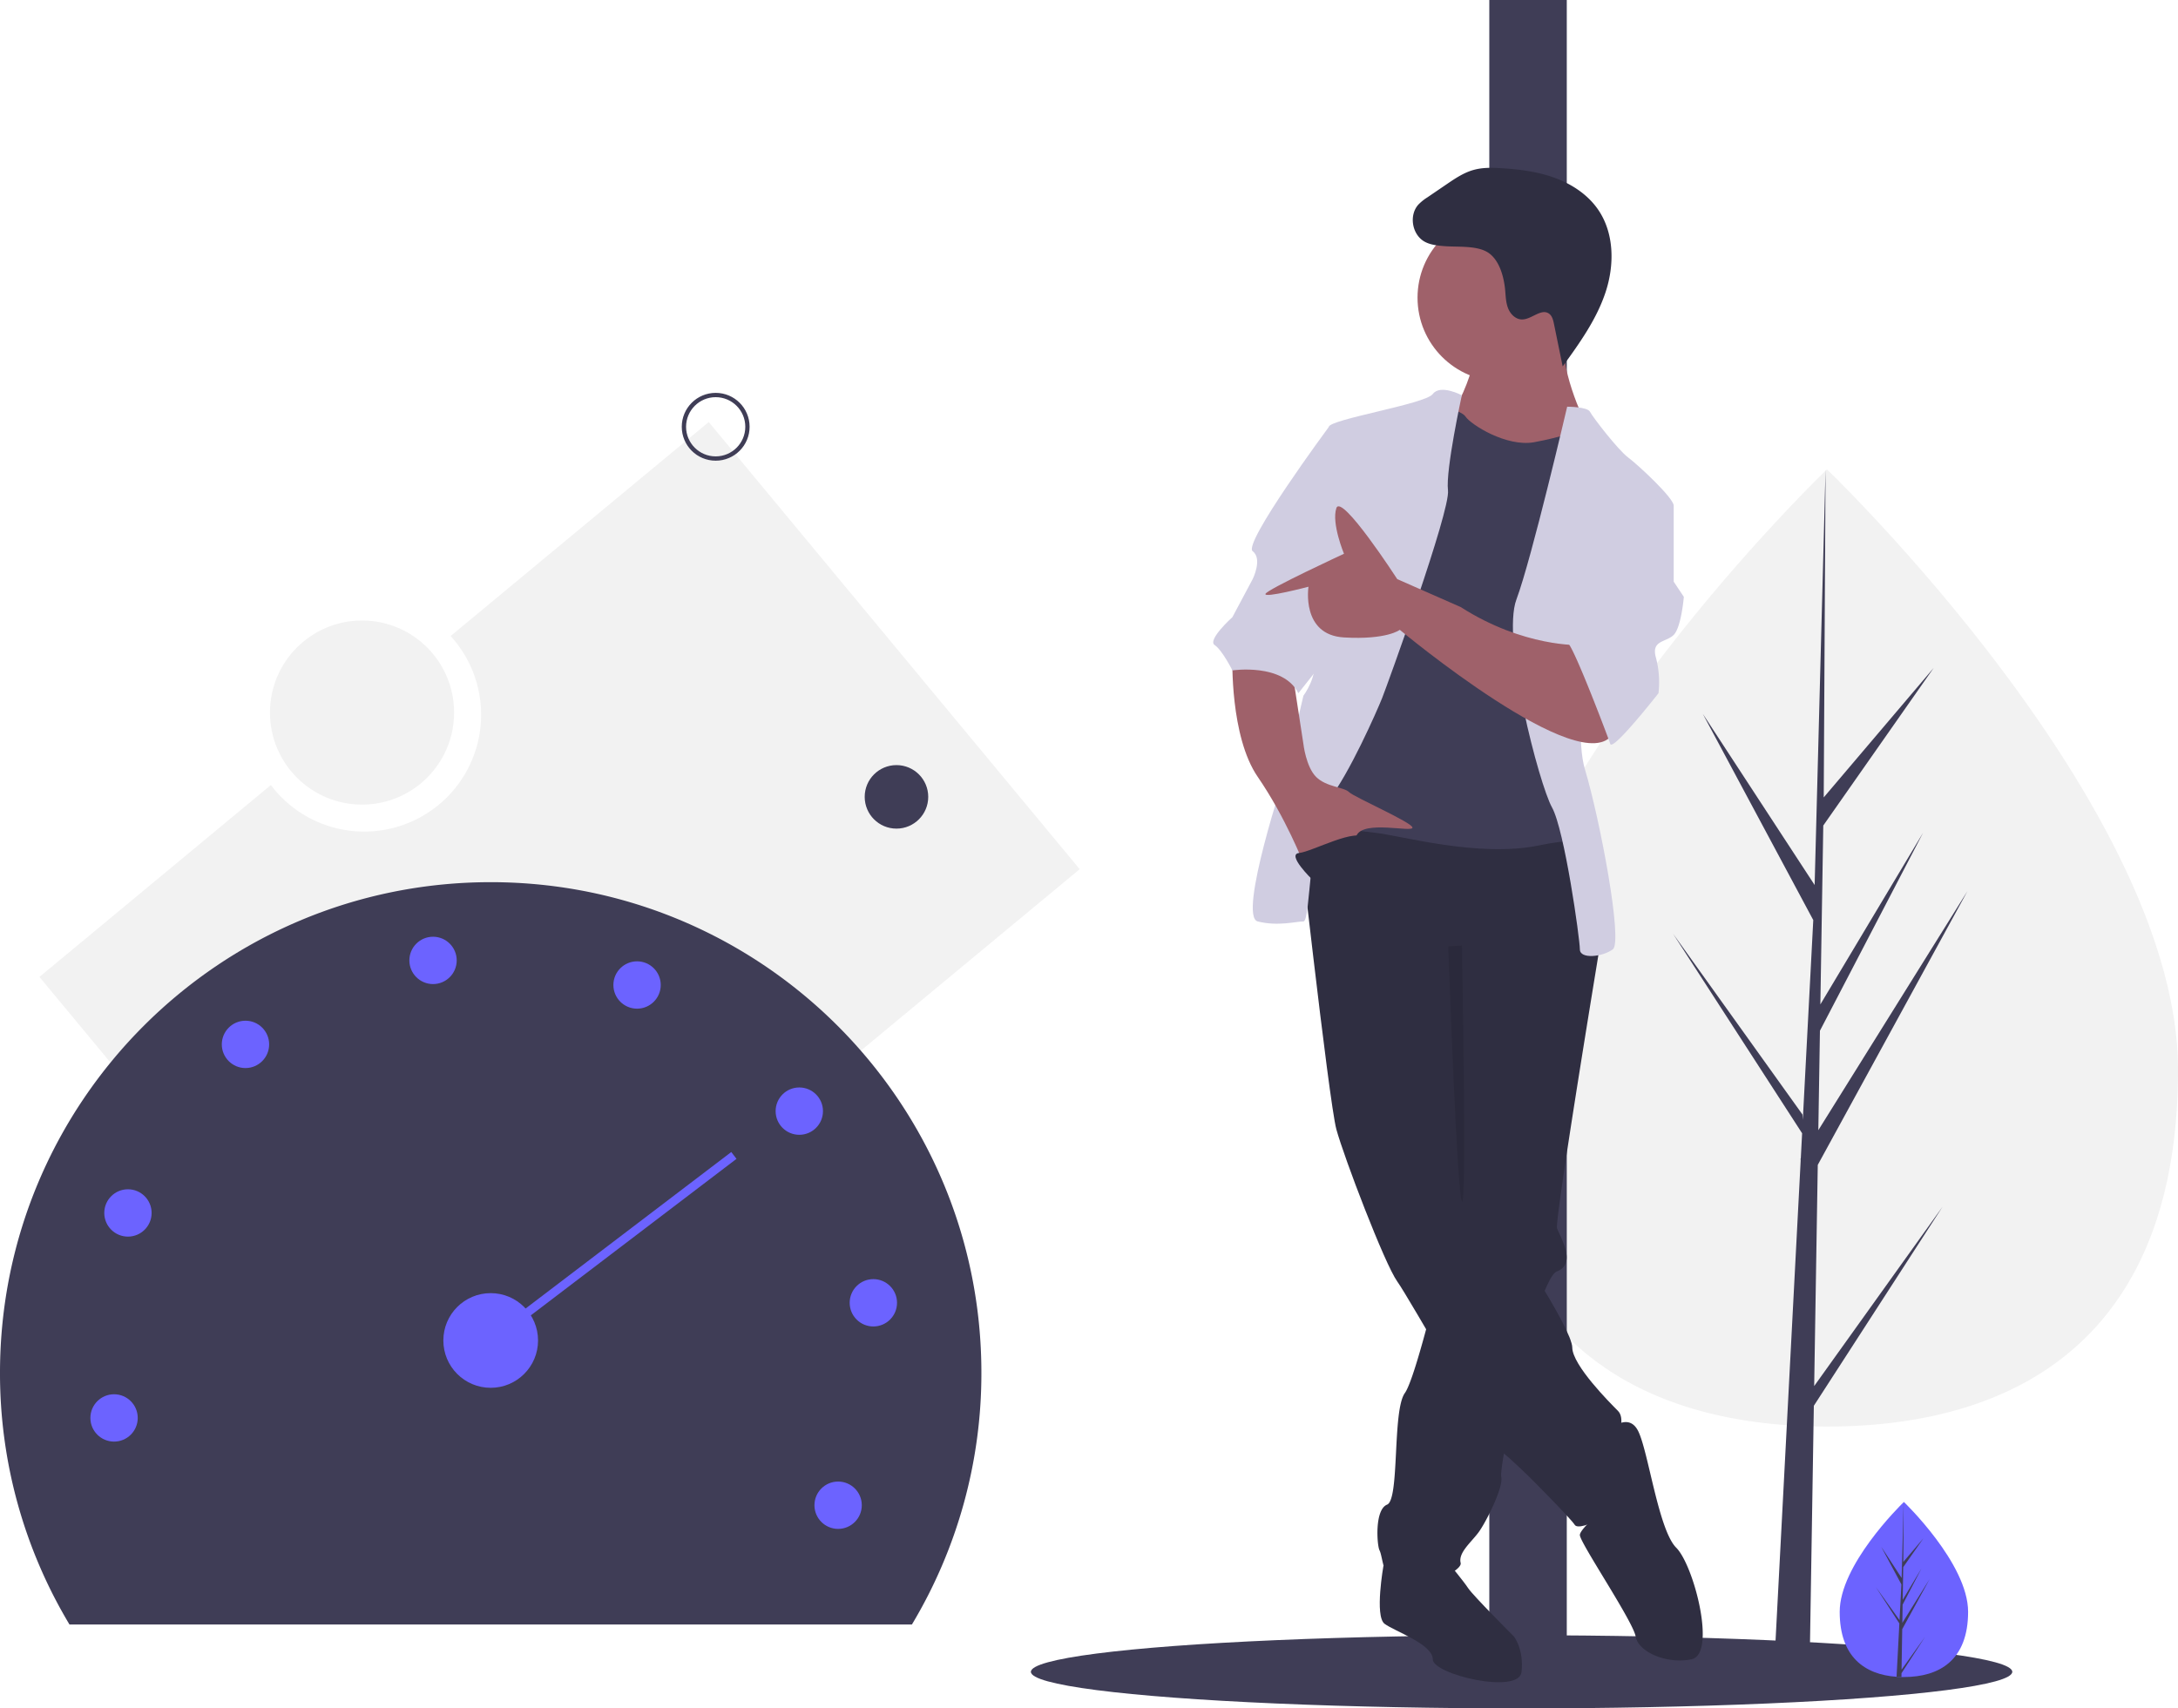 <svg data-name="Layer 1" xmlns="http://www.w3.org/2000/svg" width="1012" height="794"><path d="M329.31 196.14L209.38 295.6a54.31 54.31 0 11-83.52 69.26L18.33 454.03 190.7 661.86l310.98-257.9zM1012 497.26C1012 620.1 938.97 663 848.9 663S685.77 620.1 685.77 497.26s163.11-279.1 163.11-279.1S1012 374.41 1012 497.25z" fill="#f2f2f2"/><path fill="#3f3d56" d="M842.95 644.2l1.67-102.8 69.52-127.19-69.26 111.06.75-46.23 47.92-92.01-47.72 79.78 1.35-83.14 51.3-73.25-51.09 60.18.85-152.45-5.3 201.81.43-8.32-52.16-79.85 51.32 95.83-4.86 92.85-.14-2.46-60.14-84.03 59.96 92.73-.61 11.62-.1.17.04.95-12.33 235.58h16.48l1.97-121.68 59.8-92.5-59.65 83.35z"/><ellipse cx="707" cy="777" rx="228" ry="17" fill="#3f3d56"/><path fill="#3f3d56" d="M692 0h36v782h-36z"/><path d="M914.47 749.11c0 22.47-13.35 30.31-29.83 30.31h-1.14c-.77-.02-1.52-.06-2.27-.11-14.87-1.05-26.42-9.3-26.42-30.2 0-21.62 27.63-48.91 29.7-50.93l.13-.12s29.83 28.58 29.83 51.05z" fill="#6c63ff"/><path d="M883.55 775.99l10.91-15.25-10.93 16.92-.03 1.75c-.77-.01-1.52-.05-2.27-.1l1.18-22.48-.01-.18.02-.03.1-2.12-10.96-16.96 11 15.37.03.45.89-16.99-9.4-17.53 9.51 14.55.93-35.21v-.12.12l-.16 27.76 9.35-11-9.38 13.4-.25 15.2 8.73-14.6-8.77 16.84-.13 8.45 12.66-20.3-12.71 23.25z" fill="#3f3d56"/><path d="M649.23 732.29l-6.39-4.74s-4.22 23.6.5 27.13 22.39 9.43 22.39 16.5 40.06 16.5 41.24 5.9-3.53-16.5-3.53-16.5-18.86-18.86-21.22-22.4-8.25-10.6-8.25-10.6z" fill="#2f2e41"/><path d="M743.5 438.85l-.48 2.94-1.14 7c-4.95 30.2-19.39 119.12-18.41 122.05 1.18 3.54 9.43 16.5 0 20.03-.9.35-1.89 1.45-2.93 3.2a68.5 68.5 0 00-4.99 11.76c-5.62 16.3-11.63 42.41-15.1 60.49-1.53 7.94-2.56 14.33-2.87 17.68a9.61 9.61 0 00-.04 2.33c1.18 4.71-7.07 21.21-10.6 25.93s-9.43 9.42-8.25 14.14-29.46 17.67-33 9.43-3.53-12.97-4.71-15.32-2.36-18.86 3.53-21.22 2.36-43.6 8.25-51.85c1.97-2.74 4.98-12.04 8.12-23.23 1.24-4.38 2.49-9.05 3.71-13.73 4.98-19.17 9.38-38.46 9.38-38.46l-1.17-137.88 64.81-8.25 1.66 3.67 3.31 7.27zM747.04 665.12s9.43-9.43 14.14 0 9.43 45.96 17.68 54.2 18.85 49.5 7.07 51.86-24.75-3.54-25.93-10.6-25.92-43.61-25.92-47.15 16.5-16.5 16.5-16.5z" fill="#2f2e41"/><path d="M602.09 374.04s15.32 137.88 18.85 150.84 22.4 62.46 28.29 70.7 43.6 75.43 48.31 78.97 14.15 12.96 14.15 12.96 17.67 17.68 20.03 21.21 22.39-7.07 23.57-14.14-1.18-18.86-2.36-23.57 2.36-11.78-1.18-15.32-21.2-21.21-21.2-29.46-30.65-56.57-42.43-67.17-9.43-28.29-9.43-28.29V458.9l64.81-20.04s-3.53-56.56-11.78-56.56-116.67-18.86-129.63-8.25z" fill="#2f2e41"/><circle cx="697.54" cy="138.35" r="38.89" fill="#9f616a"/><path d="M684.58 168.99s-4.71 17.67-10.6 22.39 15.31 24.74 15.31 24.74l40.07 2.36 7.07-22.39s-12.96-25.93-9.42-42.42-42.43 15.32-42.43 15.32z" fill="#9f616a"/><path d="M668.08 189.02s10.6 1.18 12.97 4.71 18.85 14.14 31.81 11.79 21.22-5.9 23.57-4.72 7.07 25.93 7.07 25.93l-12.96 37.71 2.36 103.7 3.53 28.29s7.07-9.43-21.2-3.54-64.82-4.71-76.6-5.89-31.83-4.71-33-11.78 3.53-33 3.53-33L628 263.26l11.79-42.42z" fill="#3f3d56"/><path d="M679.23 183.7s-9.97-5.29-13.5-.57-48.32 11.78-48.32 15.32-9.43 98.99-7.07 107.24-4.72 17.67-4.72 17.67l-8.25 35.36s-22.39 67.17-12.96 69.53 17.68 0 21.21 0 2.36-44.78 11.79-56.57 22.39-41.25 24.75-47.14 31.81-87.2 30.64-96.63 6.43-44.2 6.43-44.2zM728.18 189.02s9.43 0 10.61 2.36 12.96 17.67 17.68 21.2 21.2 18.86 21.2 22.4-34.17 29.46-34.17 29.46-14.14 69.53-7.07 93.1 17.68 80.13 12.97 83.67-15.32 4.71-15.32 0-7.07-55.39-12.97-66-23.57-77.77-16.5-96.63 23.57-89.56 23.57-89.56z" fill="#d0cde1"/><path d="M572.63 305.69s-1.18 36.53 11.78 55.38 21.21 40.07 21.21 40.07 21.22-5.89 24.75-12.96 25.93-1.18 25.93-3.54-27.1-14.14-29.46-16.5-10.61-2.35-15.32-7.07-5.9-15.32-5.9-15.32l-4.71-30.64z" fill="#9f616a"/><path d="M670.76 114.37c-3-.27-6.08-.57-8.72-2-5.93-3.2-7.5-12.3-2.99-17.29a22.34 22.34 0 014.14-3.33l8.96-6.1c3.96-2.7 8.02-5.44 12.64-6.7 4.18-1.16 8.6-1.04 12.92-.77 8.4.52 16.85 1.6 24.75 4.5s15.27 7.75 20.05 14.67c7.59 10.98 7.7 25.78 3.51 38.45s-12.1 23.7-19.93 34.5l-4.05-19.79c-.37-1.76-.83-3.7-2.3-4.74-3.64-2.59-8.1 2.74-12.58 2.7-2.87-.02-5.28-2.39-6.37-5.05s-1.16-5.6-1.41-8.46c-.54-6.07-2.66-14.5-8.4-17.85-5.35-3.12-14.2-2.2-20.22-2.74z" fill="#2f2e41"/><path d="M672.94 439.8s3.98 115.13 6.34 118.67 0-119.03 0-119.03z" opacity=".1"/><path d="M626.84 198.45h-9.43s-40.07 54.2-35.36 57.74 0 12.96 0 12.96l-9.42 17.68s-11.79 10.6-8.25 12.96 8.25 11.79 8.25 11.79 23.57-3.54 30.64 10.6l15.28-19.29z" fill="#d0cde1"/><path d="M734.08 299.8s-25.93 1.17-55.4-17.68l-29.45-12.97s-25.93-40.06-28.29-33 3.54 21.22 3.54 21.22S588.92 273.83 588 276s19.98-3.31 19.98-3.31-3.53 22.4 16.5 23.57 25.93-3.54 25.93-3.54 84.84 70.71 98.99 48.32-15.32-41.25-15.32-41.25z" fill="#9f616a"/><path d="M764.72 230.27l12.96 4.71v35.35l4.71 7.07s-1.18 14.15-4.71 17.68-10.6 2.36-8.25 10.6a44.67 44.67 0 011.18 16.5s-21.21 27.11-22.4 23.57-17.67-47.13-20.03-47.13 23.57-68.35 23.57-68.35z" fill="#d0cde1"/><path d="M609.75 408.8s-12.19-11.78-6.1-12.37 27.31-12.38 30.85-6.48-24.75 18.85-24.75 18.85z" fill="#2f2e41"/><path d="M423.72 755A226.92 226.92 0 00456 638c0-125.92-102.08-228-228-228S0 512.08 0 638a226.92 226.92 0 0032.28 117z" fill="#3f3d56"/><circle cx="228" cy="623" r="22" fill="#6c63ff"/><circle cx="53" cy="659" r="11" fill="#6c63ff"/><circle cx="59.45" cy="563.73" r="11" fill="#6c63ff"/><circle cx="114.06" cy="485.39" r="11" fill="#6c63ff"/><circle cx="201.21" cy="446.36" r="11" fill="#6c63ff"/><circle cx="296.01" cy="457.79" r="11" fill="#6c63ff"/><circle cx="371.39" cy="516.41" r="11" fill="#6c63ff"/><circle cx="405.8" cy="605.49" r="11" fill="#6c63ff"/><circle cx="389.43" cy="699.57" r="11" fill="#6c63ff"/><path fill="none" stroke="#6c63ff" stroke-miterlimit="10" stroke-width="4" d="M228 623l113-86"/><circle cx="332.54" cy="198.35" r="14.76" fill="none" stroke="#3f3d56" stroke-miterlimit="10" stroke-width="2"/><circle cx="416.54" cy="370.35" r="14.76" fill="#3f3d56"/><circle cx="168.22" cy="331.17" r="42.78" fill="#f2f2f2"/></svg>